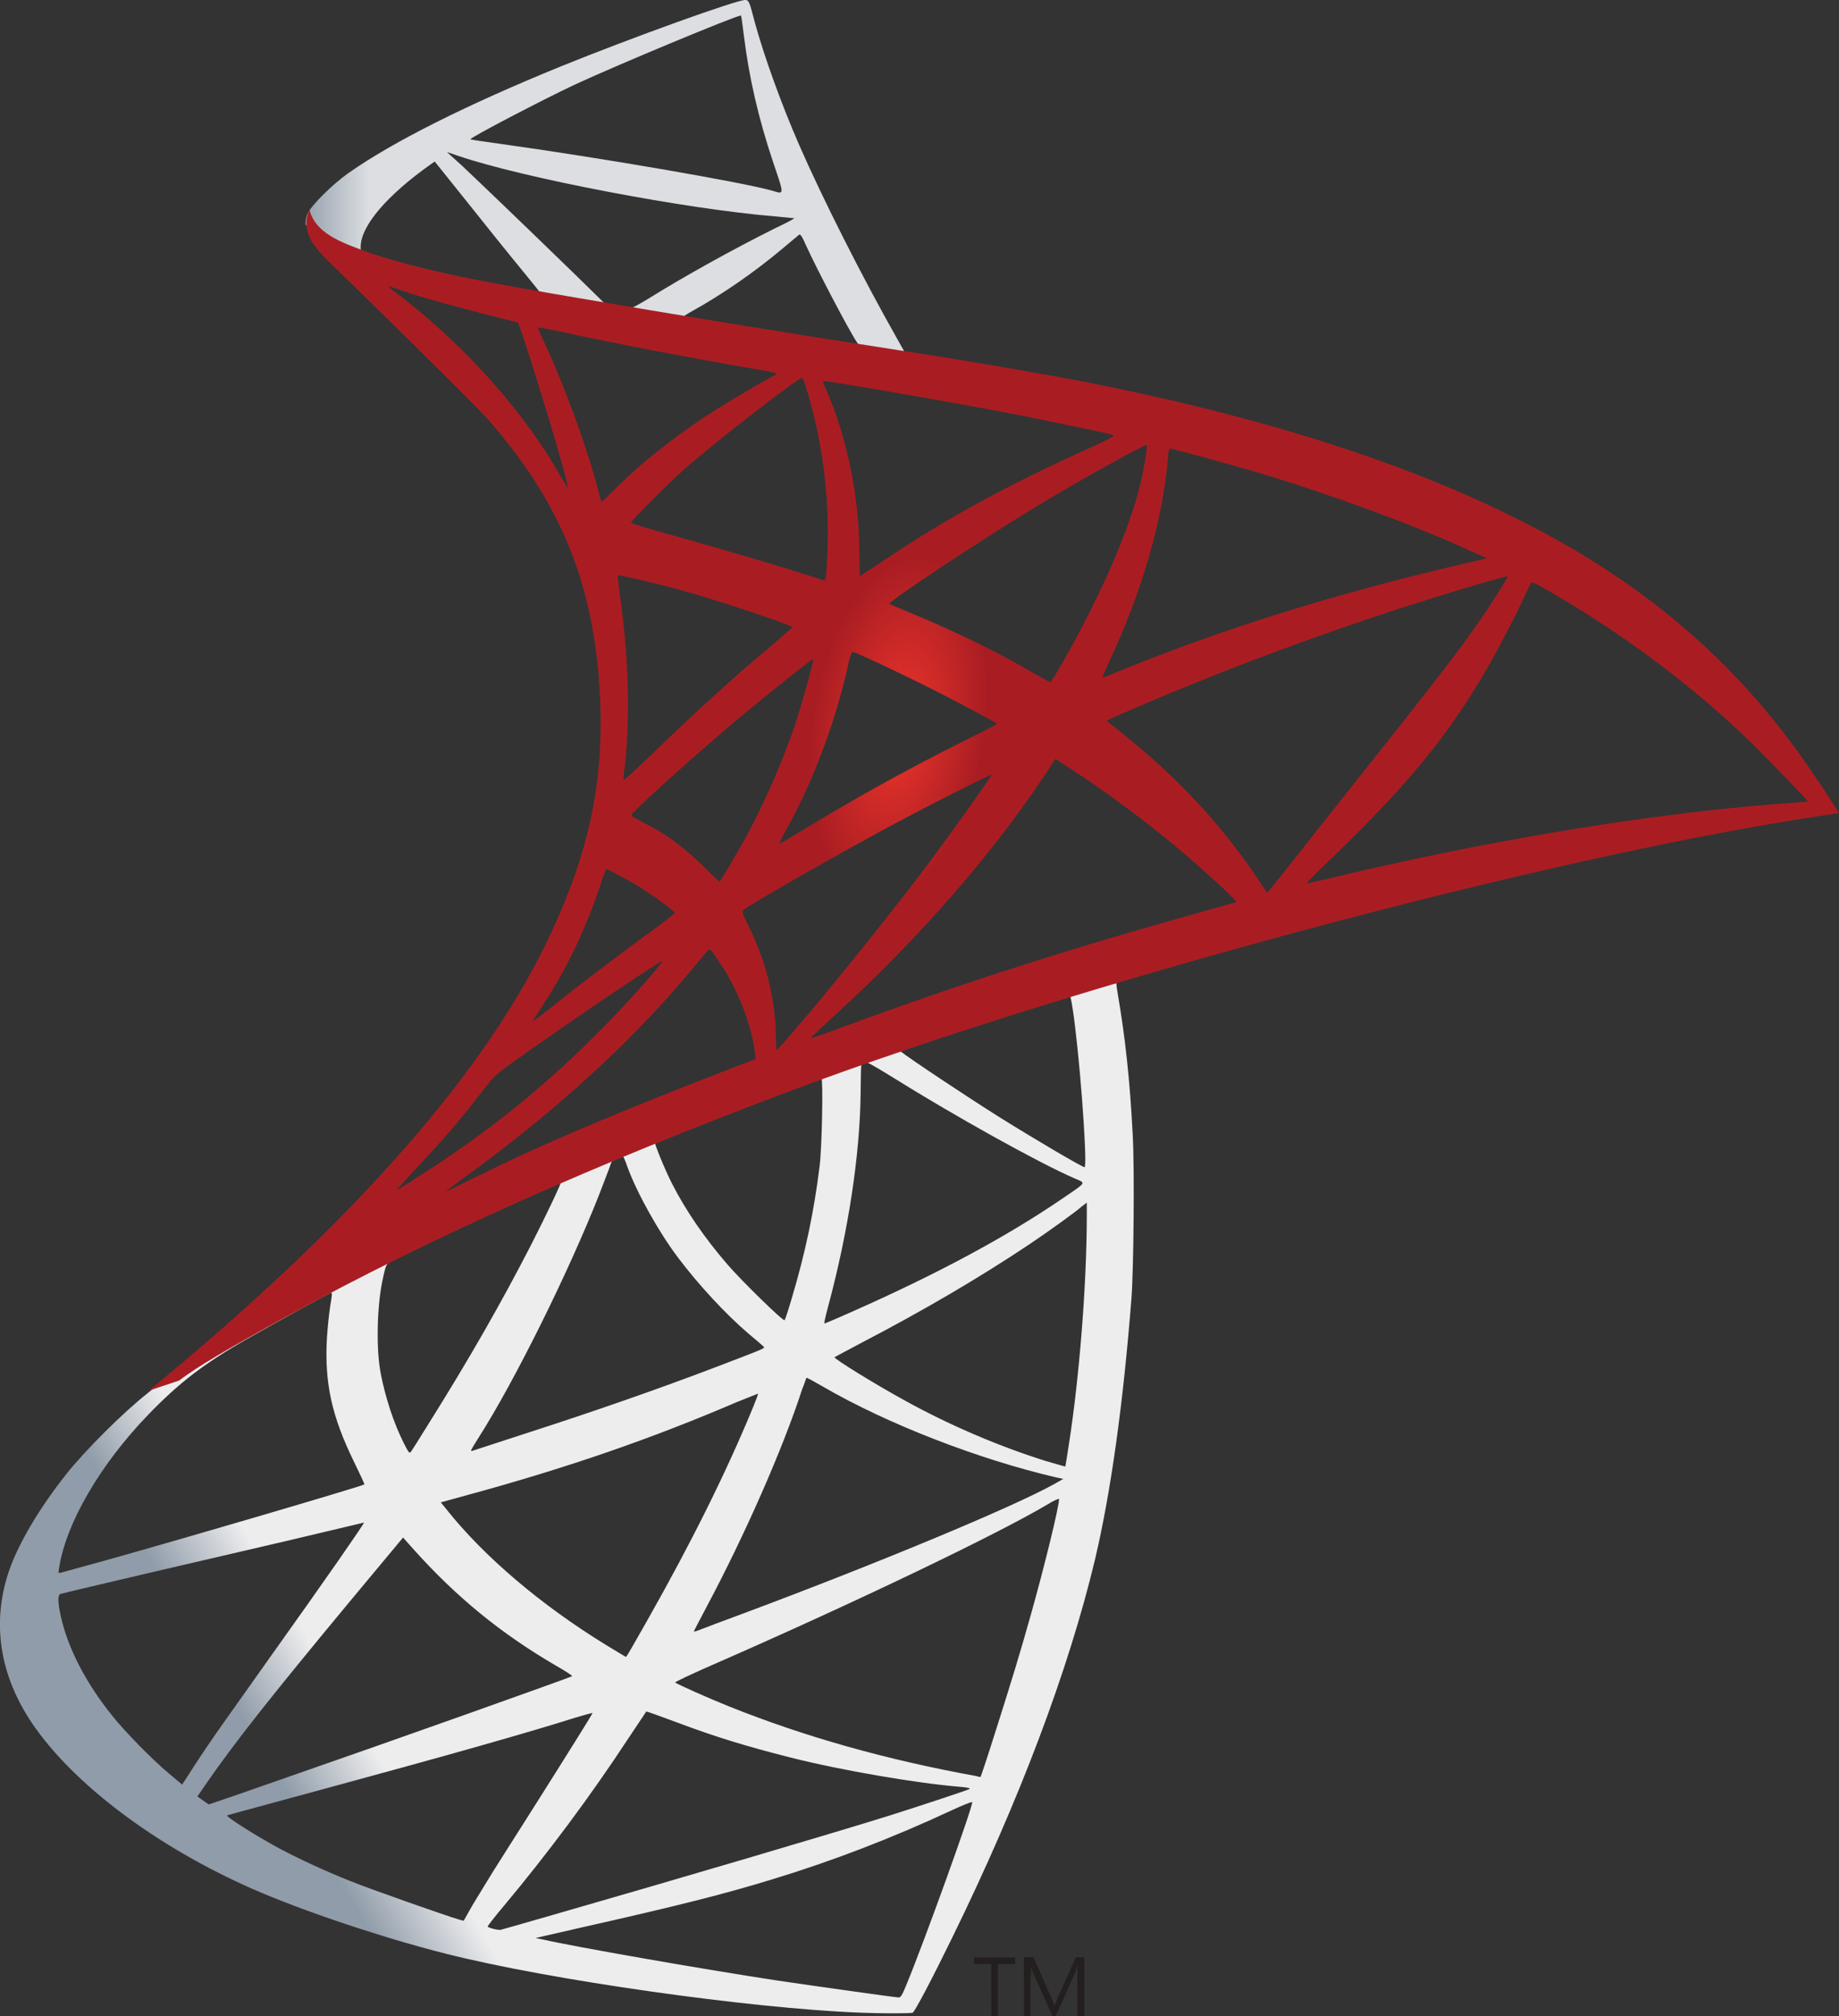 <?xml version="1.0" encoding="utf-8"?>
<!-- Generator: Adobe Illustrator 21.0.0, SVG Export Plug-In . SVG Version: 6.00 Build 0)  -->
<svg version="1.1" id="Layer_1" xmlns="http://www.w3.org/2000/svg" xmlns:xlink="http://www.w3.org/1999/xlink" x="0px" y="0px"
	 viewBox="0 0 1259.4 1380.5" style="enable-background:new 0 0 1259.4 1380.5;" xml:space="preserve">
<rect x="0" y="0" width="1259.4" height="1380.5" fill="#333333" stroke="none"/>
<style type="text/css">
	.st0{fill:url(#SVGID_1_);}
	.st1{fill:url(#SVGID_2_);}
	.st2{fill:url(#SVGID_3_);}
	.st3{fill:#231F1F;}
</style>
<g transform="matrix(.569 0 0 .569 199.451 -82.735)">
	
		<linearGradient id="SVGID_1_" gradientUnits="userSpaceOnUse" x1="-21379.484" y1="-12180.177" x2="-20538.783" y2="-12676.935" gradientTransform="matrix(0.119 0 0 0.119 2553.091 3774.759)">
		<stop  offset="0" style="stop-color:#909CA9"/>
		<stop  offset="1" style="stop-color:#EDEDEE"/>
	</linearGradient>
	<path class="st0" d="M1046.9,1276.4l-485.2,158.4l-422.1,186.3l-118.1,31.2c-30.1,28.6-61.6,57.6-95.7,86.9
		c-37.4,32.3-72.2,61.6-99,82.9c-29.7,23.5-73.7,67.5-96.1,95.3c-33.4,41.8-59.8,86.2-71.1,120.3c-20.2,61.6-10.3,123.9,28.6,181.5
		c49.9,73.3,149.3,148.1,265.1,199.1c59,26,158.4,59.4,233.2,78.1c124.3,31.5,364.9,65.6,497.3,70.8c26.8,1.1,62.7,1.1,64.2,0
		c2.9-1.8,23.5-41.1,47.3-89.8c81.4-166.1,140.1-322,172-455.1c19.1-80.7,34.1-188.1,44-315.4c2.6-35.6,3.7-154.8,1.5-195.1
		c-3.3-66-9.2-119.5-18.3-172c-1.5-7.7-1.8-14.7-1.1-15c1.5-1.1,5.9-2.6,65.6-19.8L1046.9,1276.4L1046.9,1276.4L1046.9,1276.4
		L1046.9,1276.4z M936.2,1341.3c4.4,0,16.1,112.6,19.1,183.7c0.7,15,0.4,24.9-0.4,24.9c-2.9,0-62-34.8-104.1-61.2
		c-36.7-23.1-106.3-69.3-117.3-78.1c-3.7-2.6-3.3-2.9,26.8-13.2C811.1,1380.2,932.2,1341.3,936.2,1341.3z M689,1422.7
		c3.3,0,11.7,4.8,31.9,17.2c75.5,47.3,178.2,104.5,222.2,123.6c13.6,5.9,15,3.7-16.1,24.9c-66.7,45.5-150,90.2-251.9,135.3
		c-18,8.1-33,14.3-33.4,14.3c-0.7,0,1.5-9.2,4.4-20.2c24.6-91.3,38.5-183.7,39.2-257.8c0.4-36.7,0.4-36.7,3.7-37.8
		C688.3,1422.7,688.7,1422.7,689,1422.7L689,1422.7z M638.1,1442.1c2.2,2.2,0.7,84.3-2.2,106.7c-6.6,53.5-16.9,103.4-33.7,159.5
		c-4,13.6-7.7,24.9-8.4,25.7c-1.5,1.8-51.7-47.3-68.2-66.4c-28.6-33-51-66-67.5-98.3c-8.4-16.5-21.6-48.8-20.5-49.9
		C443.3,1515.5,636.6,1440.7,638.1,1442.1L638.1,1442.1z M398.2,1536.4c0.4,0,0.7,0,1.1,0.4c0.7,0.7,3.3,6.6,5.5,13.2
		c11.7,31.9,38.1,78.8,60.9,108.9c24.9,33,57.6,68.2,84.7,91.3c8.8,7.3,16.9,14.3,18,15.4c2.2,2.2,2.9,1.8-56.8,24.6
		c-69.3,26.4-144.8,52.8-231.4,80.7c-20.7,6.7-41.3,13.4-62,20.2c-3.3,1.1-2.2-0.7,7.3-15.8c42.9-67.1,108.2-198.8,144.9-291.9
		c6.2-16.1,12.5-32.3,13.6-35.9c1.5-5.1,3.3-7,8.1-9.5C394.6,1537.1,397.1,1536.4,398.2,1536.4L398.2,1536.4z M324.9,1566.8
		c1.1,0.7-17.6,40-35.9,75.9c-35.6,69.3-74.4,137.5-126.5,220.4c-8.8,14.3-17.2,27.5-18.3,29c-1.8,2.6-2.6,1.8-8.4-9.5
		c-12.5-24.6-22.7-56.1-28.2-85.1c-5.5-28.6-4.4-78.5,1.8-109.3c4.8-22.7,4.4-22.4,15.4-27.9
		C171.6,1636.5,323.4,1565.3,324.9,1566.8L324.9,1566.8z M957.5,1592.5v15.4c0,81.8-8.8,194-21.6,275.8c-2.2,14.3-4,26-4.4,26.4
		c0,0-10.6-2.9-23.1-6.6c-55-17.2-114.8-42.5-168.7-72.2c-35.6-19.4-87.3-51.3-85.8-52.8c0.4-0.4,15.8-8.4,33.7-18
		c71.9-37.4,140.8-77.7,200.6-117.7c22.4-15,56.1-39.2,63.4-45.8L957.5,1592.5L957.5,1592.5z M48,1701c1.5,0,1.1,2.9-1.1,16.1
		c-1.5,9.5-3.3,27.1-4,39.2c-2.9,53.5,5.9,93.2,32.3,147.4c7.3,15,13.2,27.5,12.8,27.9c-2.6,2.2-245.3,73.3-321.6,94.2
		c-22.7,6.2-42.5,11.7-44,12.1c-2.6,0.7-2.9,0.4-1.8-5.9c8.4-53.9,49.5-124.3,106.7-183.7c38.1-39.6,68.6-62.7,120.7-92.4
		c37.4-21.3,95-53.2,99.4-54.6C47.3,1701,47.6,1701,48,1701L48,1701z M620.1,1803.3c0.4-0.4,9.2,4.4,19.8,10.6
		c78.5,45.5,187.8,87.6,280.9,109.3l8.4,1.8l-11.7,6.6c-48.8,27.1-209,93.9-372.9,155.1c-23.8,8.8-47.3,17.6-51.7,19.4
		c-4.4,1.8-8.4,2.9-8.4,2.6c0-0.4,6.6-13.2,15-29c45.8-85.8,92-190.3,115.5-262.9C617.9,1809.9,619.7,1803.7,620.1,1803.3
		L620.1,1803.3z M561.8,1822.4c0.4,0.4-2.6,8.1-6.2,16.9c-31.9,77.4-73.7,161.7-127.3,256.3c-13.6,24.2-24.9,43.6-25.3,43.6
		c-0.4,0-11.4-6.6-24.6-14.7c-77.7-47.7-146.7-106.3-191.8-163.2l-6.6-8.1l33.4-9.2c119.6-32.6,221.1-67.8,322-111.1
		C549.7,1827.2,561.4,1822.4,561.8,1822.4z M924.1,1948.9C924.1,1948.9,924.5,1949.3,924.1,1948.9c0.4,8.4-18.3,84-33.7,138.6
		c-12.8,45.8-23.8,81.8-44,145.2c-8.8,27.9-16.5,51-16.9,51c-0.4,0-2.6-0.4-4.8-1.1c-108.9-19.8-206.5-47.3-298.1-84
		c-25.7-10.3-62.3-26.8-64.5-28.6c-0.7-0.7,21.3-11,49.1-23.1c166.9-73,339.9-155.9,399.3-191.4
		C917.5,1951.1,923,1948.9,924.1,1948.9L924.1,1948.9z M87.6,1977.5c0.7,0.7-45.8,67.8-111.1,159.2c-22.7,31.9-49.1,69.3-59,83.2
		c-9.9,13.9-24.9,35.9-33.4,49.1l-15.4,23.8l-16.5-13.9c-19.4-16.1-53.2-50.6-68.2-69.7c-31.5-39.2-52.8-80.7-61.2-118.4
		c-4-17.6-4-26.4-0.4-27.5c5.5-1.5,103.4-24.6,195.1-45.8c51-11.7,110-25.7,131.3-30.8C70,1981.6,87.3,1977.5,87.6,1977.5
		L87.6,1977.5z M134.6,1995.5l11.7,13.2c52.8,59,106.7,102.7,172,140.8c11.7,6.6,20.5,12.5,19.8,12.8
		c-2.6,1.8-226.6,81.4-330.4,117.3c-58.3,20.5-106.3,37-106.7,37c-0.4,0-3.7-2.2-7.3-4.8l-6.6-4.8l10.6-15.4
		c34.5-49.9,77.7-104.5,172-218.2L134.6,1995.5L134.6,1995.5z M427.2,2204.9c0.4-0.4,16.5,5.5,36.3,12.8
		c47.7,18,85.4,29.3,136.1,42.2c62.3,15.8,152.6,31.2,205.7,35.6c8.1,0.7,12.5,1.5,11,2.6c-2.6,1.5-56.5,19.4-96.1,31.9
		c-63.1,19.8-255.6,76.6-412.6,121.7c-29,8.4-53.9,15.4-55.4,15.8c-3.7,0.7-15.8-2.6-15.8-4c0-0.7,8.8-12.1,19.4-24.6
		c52.8-63.1,105.2-133.5,148.9-200.2C416.9,2220.3,427.2,2205.3,427.2,2204.9L427.2,2204.9z M362.6,2206.7
		c0.4,0.4-25.7,42.2-71.1,114c-19.4,30.4-41.1,64.9-48.8,77c-7.3,11.7-18.3,30.1-24.6,40.3l-10.6,18.7l-5.5-1.5
		c-13.2-3.7-106-36.3-130.6-46.2c-30.4-12.1-62-26.8-85.4-39.2c-29.3-15.8-66-39.2-63.1-40c0.7-0.4,51-13.9,111.5-30.4
		c160.6-43.6,249.7-68.9,308-87.3C353.1,2208.9,362.3,2206.4,362.6,2206.7L362.6,2206.7z M819.2,2313.8h0.4
		c1.5,3.7-57.9,168.7-79.6,220.8c-4.8,11.7-6.6,14.7-9.2,14.3c-6.2-0.4-92.4-12.5-144.9-20.2c-91.3-13.9-244.6-40.7-283.1-49.5
		l-8.8-1.8l54.6-12.5c117.4-26.4,173.8-40.7,231-58.3c72.2-22,143.8-49.5,216-83.2C807.1,2318.2,816.6,2314.2,819.2,2313.8
		L819.2,2313.8z"/>
	
		<linearGradient id="SVGID_2_" gradientUnits="userSpaceOnUse" x1="-21346.322" y1="-28634.467" x2="-20669.871" y2="-28634.467" gradientTransform="matrix(0.119 0 0 0.119 2553.091 3774.759)">
		<stop  offset="0" style="stop-color:#939FAB"/>
		<stop  offset="1" style="stop-color:#DCDEE1"/>
	</linearGradient>
	<path class="st1" d="M546.7,145.4c-8.1-1.1-138.3,45.8-222.2,79.9c-113.3,46.2-201.3,90.2-255.6,128.3
		c-20.2,14.3-45.5,39.6-49.5,49.5c-1.5,3.7-2.2,8.1-2.2,12.5l49.1,46.6l117,37.4l278.3,49.9L780,604.2l3.3-27.5
		c-1.1,0-1.8-0.4-2.9-0.4l-41.8-6.6l-8.4-15c-43.3-76.3-90.9-170.9-118.8-234.7c-21.6-49.5-42.2-106.7-53.5-147.8
		C551.5,147.3,550.8,145.8,546.7,145.4L546.7,145.4L546.7,145.4L546.7,145.4z M540.9,164.1h0.4c0.4,0.4,1.8,10.6,3.3,22.7
		c6.2,51.3,17.6,100.8,35.6,154.4c13.6,40.3,13.6,38.1-2.2,33.4c-37.4-10.3-205-39.2-326.4-56.1c-19.4-2.6-35.9-5.1-35.9-5.5
		c-1.5-1.5,87.6-48,126.9-66.4C392.7,223.5,530.6,166,540.9,164.1L540.9,164.1z M187.4,328.4l14.3,4.8
		c77.7,26.4,273.2,63.8,381,72.6c12.1,1.1,22.4,2.2,22.7,2.2c0.4,0.4-9.9,5.9-23.1,12.1c-52.1,26-109.3,57.9-148.9,82.5
		c-11.7,7.3-22.4,13.2-23.8,13.2c-1.5,0-9.2-1.5-17.2-2.6l-14.7-2.2L341,475.1C276.5,412.4,225.9,364,206.4,345.6L187.4,328.4z
		 M172.7,339.8l51.7,64.5c28.2,35.6,56.8,70.4,63.1,78.1c6.2,7.7,11.4,13.9,11,14.3c-1.5,1.1-74.8-13.2-113.7-22
		c-40-9.2-56.5-13.6-81-21.3l-20.2-6.6v-5.1c0.4-24.6,31.5-61.2,84.3-98.6L172.7,339.8L172.7,339.8z M612,427.8
		c1.5,0,3.3,3.3,7.7,13.2c12.5,27.5,51.3,101.6,60.9,115.9c2.9,4.8,8.1,5.1-43.6-3.3c-124.3-20.2-164.3-26.8-164.3-27.5
		c0-0.4,3.7-2.9,8.4-5.5c38.5-21.3,77.4-48.4,111.8-77.4c8.4-7,16.1-13.6,17.6-14.7C610.9,427.8,611.7,427.4,612,427.8L612,427.8z"
		/>
	
		<radialGradient id="SVGID_3_" cx="-6437.866" cy="-5362.052" r="898.12" gradientTransform="matrix(-0.114 -1.712736e-02 3.463960e-02 -0.228 182.467 -311.562)" gradientUnits="userSpaceOnUse">
		<stop  offset="0" style="stop-color:#EE352C"/>
		<stop  offset="1" style="stop-color:#A91D22"/>
	</radialGradient>
	<path class="st2" d="M22,398.1c0,0-8.1,12.8-0.4,31.9c4.8,11.7,18.7,26,34.5,40.7c0,0,163.2,159.2,183,181.9
		c90.2,104.1,129.4,206.8,133.1,348.4c2.2,90.9-15,170.9-57.9,263.7C238,1431.1,77,1614.9-171.3,1818.7l36.3-12.1
		c23.5-17.6,55.4-36.3,130.2-77.4c172.7-94.6,367.1-181.5,605.4-271c343.2-129.1,907.6-280.2,1228.9-329.3l33.4-5.1l-5.1-8.1
		c-29.3-45.5-49.5-73.7-73.7-103.8c-70.4-87.3-155.8-158.1-260.4-216.7c-143.8-80.3-329.7-143-565.1-189.6
		c-44.4-8.8-141.9-25.7-221.1-37.8c-168-26-276.5-44-396.1-64.5c-42.9-7.3-107.1-18.3-149.6-27.5c-22-4.8-64.2-14.7-97.2-26
		C68.2,439.5,30,429.3,22,398.1L22,398.1z M116.6,489.8c0.4-0.4,6.2,1.8,13.9,4.4c13.9,4.8,31.9,10.3,53.2,16.1
		c16.1,4.4,32.2,8.7,48.4,12.8c22,5.5,40.3,10.6,40.7,10.6c2.6,2.6,39.6,121,52.1,166.5c4.8,17.2,8.4,31.9,8.1,31.9
		c-0.4,0.4-4.4-5.9-9.2-14.3C280.9,642.3,213,565.7,134.6,504.1C124.3,496.7,116.6,490.1,116.6,489.8L116.6,489.8z M297,539.6
		c1.8,0,9.9,1.1,19.8,3.3c62.3,13.9,174.2,35.2,245.7,47.3c12.1,1.8,21.6,4,21.6,4.8c0,0.7-4.4,3.3-9.9,6.2
		c-12.1,6.2-60.9,35.2-77,46.2c-40.7,27.1-77.4,56.5-103.8,82.9c-10.6,10.6-19.8,19.4-19.8,19.4s-2.2-6.2-4-13.9
		c-13.2-51-40.7-126.5-65.6-179.7c-4-8.4-7.3-16.1-7.3-16.9C296.6,540,296.6,539.6,297,539.6L297,539.6z M614.6,600.2
		c2.2,0.7,5.9,13.2,13.2,40.7c13.6,53.2,19.8,112.6,17.6,168c-0.7,15.4-1.5,29.7-2.2,31.5l-1.1,3.7l-19.1-6.2
		c-39.2-12.5-103-31.2-157.7-46.6c-31.2-8.4-56.5-16.1-56.5-16.9c0-2.2,45.5-47.7,64.9-64.9C510.8,676.8,611.3,599,614.6,600.2
		L614.6,600.2z M639.9,603.8c1.1-1.1,151.8,24.9,220.4,38.1c51,9.9,125.1,25.3,129.4,27.1c2.2,0.7-5.5,5.1-30.1,16.1
		c-96.8,43.6-168.7,82.9-240.2,130.6c-18.7,12.5-34.5,22.7-34.8,22.7c-0.4,0-0.7-10.6-0.7-23.5c0-69.7-13.9-140.1-39.6-199.5
		C641.7,609.7,639.5,604.2,639.9,603.8z M1029.7,680.8c1.1,1.1-3.7,30.8-8.1,48.4c-13.2,54.6-48.8,135.7-92.4,212
		c-7.7,13.6-14.7,24.6-15.4,24.9c-0.7,0.4-10.6-5.1-22-11.7c-42.5-24.9-90.9-48.4-143.8-70.4c-14.7-6.2-27.5-11.4-27.9-12.1
		c-2.6-2.2,115.5-80.3,177.9-117.7C947.6,724.1,1028.2,679.4,1029.7,680.8L1029.7,680.8z M1057.6,685.2c3.3,0,70,18.3,104.9,28.6
		c86.2,25.7,185.2,62,249.7,91.3l26.8,12.1l-18.7,4.4c-157.7,36.3-292.6,78.1-422.8,130.9c-10.6,4.4-20.2,8.1-20.9,8.1
		c-0.7,0,2.9-8.4,7.7-18.7c39.2-83.2,64.5-170.2,70.8-244.2C1055.4,690.7,1056.5,685.2,1057.6,685.2L1057.6,685.2z M393.1,837.8
		c1.1-1.1,52.1,11,79.6,18.7c41.8,11.7,130.5,41.4,130.5,43.6c0,0.4-9.9,8.8-21.6,19.1c-48,40-94.2,82.1-149.6,135.7
		c-16.5,15.8-30.4,28.6-31.2,28.6c-0.7,0-1.1-2.2-0.7-5.1c8.4-61.6,6.6-140.8-5.1-221.1C393.8,846.9,392.7,838.1,393.1,837.8z
		 M1464.3,838.9c0.7,0.7-23.5,38.9-38.9,60.5c-22,31.5-54.3,73.3-127.3,165c-38.5,48.4-81.8,103-96.1,121.4
		c-14.7,18.3-26.8,33.7-27.1,33.7c-0.4,0-5.1-6.6-10.3-14.7c-41.1-61.6-90.2-115.5-148.5-163.9c-11-9.2-23.1-19.1-27.1-22
		c-4-2.9-7.3-5.9-7.3-6.2c0-1.1,62.3-27.9,109.6-46.9c82.9-33.7,195.8-74.1,280.5-100.1C1416.2,851.7,1463.5,838.1,1464.3,838.9
		L1464.3,838.9z M1492.5,846.2c1.5-0.4,10.3,4,20.9,10.3c89.1,51,176.4,116.6,245.3,184.1c19.4,19.1,67.5,68.9,66.7,69.3
		c0,0-16.9,1.5-36.7,2.9c-154.4,11.7-352,44.4-542,90.2c-12.8,2.9-24.2,5.5-24.9,5.5c-0.7,0,13.6-14.3,31.5-31.5
		c111.5-107.4,162.5-175.3,222.6-296.3C1484.4,862.7,1491.8,847.3,1492.5,846.2C1492.1,846.2,1492.1,846.2,1492.5,846.2
		L1492.5,846.2z M675.8,929.8c5.1,1.1,52.8,23.5,88.7,41.4c33,16.5,82.5,42.9,85.1,45.1c0.4,0.4-17.2,9.5-38.9,20.2
		c-68.9,34.5-128,67.1-189.6,104.5c-17.6,10.6-32.3,19.4-32.6,19.4c-1.5,0-1.1-1.5,8.8-19.4c33-60.1,59.4-132,74.4-202.1
		C673.3,933.5,674.7,929.8,675.8,929.8L675.8,929.8z M628.1,938.6c1.1,1.1-11.4,46.2-19.1,70.8c-15,46.6-40.3,104.9-64.9,148.9
		c-5.9,10.3-14.7,25.3-19.4,33.7l-9.2,14.7l-20.5-19.8c-23.8-23.1-43.3-37.4-68.2-50.2c-9.9-5.1-17.6-9.5-17.6-10.3
		c0-2.9,62.7-59.8,110.7-100.8C554.4,995.8,627.1,937.5,628.1,938.6L628.1,938.6z M919.7,1058.5l18,11.7
		c41.1,26.8,89.5,62.3,126.5,93.5c20.9,17.2,61.2,53.5,69.3,62.3l4.4,4.8l-29.7,8.4c-168,46.6-297.8,88-449.2,143.8
		c-16.9,6.2-31.2,11.4-32.3,11.4c-2.2,0-4,1.8,33.7-33c96.8-89.1,182.6-187.4,246.4-283.1L919.7,1058.5L919.7,1058.5z M843,1077.6
		c0.7,0.7-49.5,71.5-79.6,111.5c-35.9,47.7-99.7,127.6-143.8,179.7c-18.3,21.6-34.1,39.6-34.8,40c-1.1,0.4-1.5-5.1-1.5-13.6
		c0-44.4-11.4-91.7-31.2-132c-8.4-16.9-9.9-20.9-8.1-22.7c7-6.2,113.7-67.1,181.2-103.4C770.8,1112.8,841.9,1076.9,843,1077.6
		L843,1077.6z M379.5,1191.3c1.1,0,9.5,4.4,19.1,9.5c23.5,12.8,44.4,27.1,63.1,42.5c0.7,0.7-8.8,8.4-21.3,17.6
		c-34.8,24.9-87.6,64.9-118.4,89.5c-32.3,25.7-33.4,26.4-29.7,20.9c24.2-37,36.3-57.9,49.1-84.7c11.4-23.8,22.7-52.1,30.8-76.6
		C375.1,1199.4,378.8,1191.3,379.5,1191.3L379.5,1191.3z M503.1,1288.1c1.8-0.4,4,2.9,13.9,17.6c20.9,31.2,37,73,41.1,106.7l0.7,7.3
		l-50.2,19.4c-89.9,34.8-172.7,69.3-228.8,95c-15.8,7.3-43.3,20.5-61.2,29.3c-18,9.2-32.6,16.1-32.6,15.8c0-0.4,11.4-8.8,25.3-19.1
		c109.7-79.6,204.6-166.9,275.8-254.1c7.7-9.2,14.7-17.6,15.4-18L503.1,1288.1L503.1,1288.1z M446.3,1302
		c1.5,1.5-40.3,48.8-68.9,77.7c-70.8,72.2-140.8,128.7-227.7,183.7c-11,7-20.9,13.2-22,13.9c-2.6,1.5,0.7-2.2,38.9-43.6
		c24.2-26,42.5-48,63.4-75.2c13.9-18,16.5-20.5,36.7-34.8C320.5,1384.9,444.8,1300.6,446.3,1302z"/>
</g>
<path class="st3" d="M678.9,1380.5h4.5v-35.8h11.8v-4.5h-28.2v4.5h11.8L678.9,1380.5L678.9,1380.5z M706.1,1353.6c0-3.5,0-6.3-0.3-8
	c0.3,1.9,1,3.2,1.2,4.1l13.8,30.7h2.2l13.8-31c0.4-1,0.7-2.2,1.3-3.8c-0.3,3.2-0.3,5.8-0.3,7.7v27.1h4.8v-40.3h-5.8l-12.5,27.8
	c-0.3,1-1.3,2.9-1.9,5.1H722c-0.3-1.3-0.9-2.6-1.8-4.8l-12.5-28.2h-6.5v40.3h4.5v-26.9L706.1,1353.6L706.1,1353.6z"/>
</svg>
